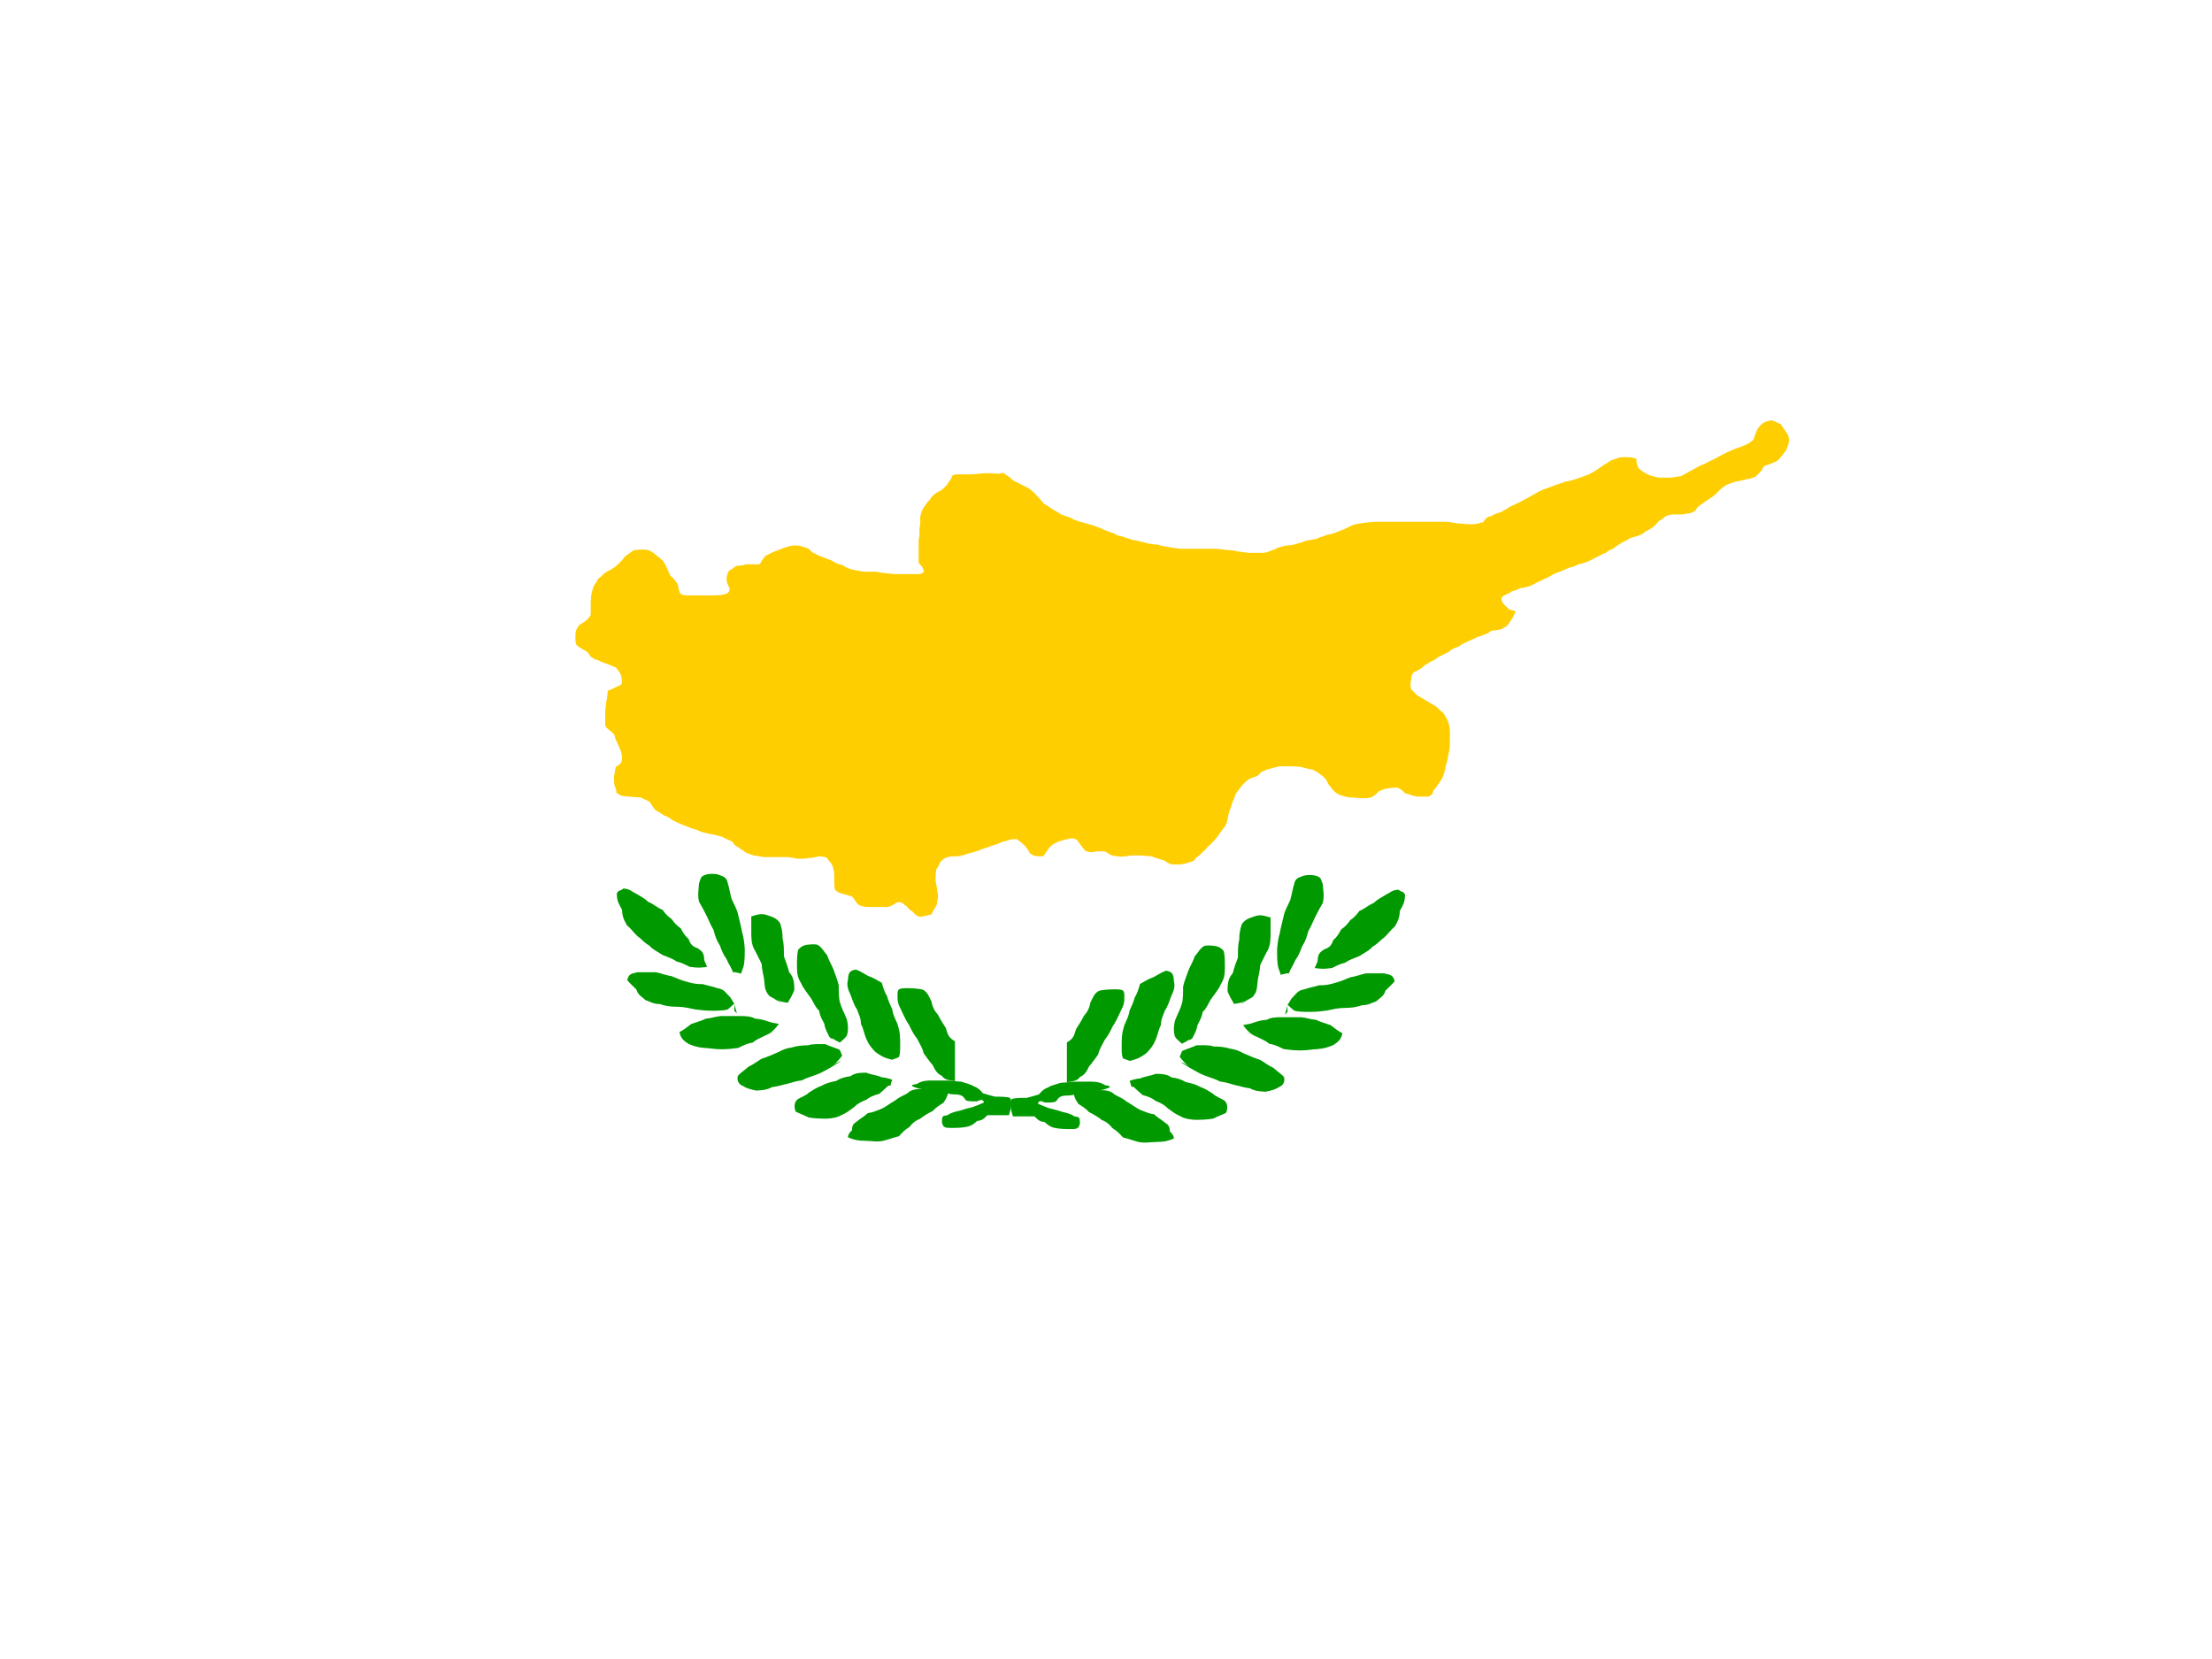 <?xml version="1.0" encoding="UTF-8" standalone="no"?>
<!DOCTYPE svg PUBLIC "-//W3C//DTD SVG 20010904//EN"
"http://www.w3.org/TR/2001/REC-SVG-20010904/DTD/svg10.dtd">
<!-- Created with Sodipodi ("http://www.sodipodi.com/") -->
<svg
   id="svg559"
   sodipodi:version="0.32"
   xmlns="http://www.w3.org/2000/svg"
   xmlns:sodipodi="http://sodipodi.sourceforge.net/DTD/sodipodi-0.dtd"
   xmlns:xlink="http://www.w3.org/1999/xlink"
   width="400mm"
   height="300mm"
   sodipodi:docbase="/home/sigge"
   sodipodi:docname="/home/sigge/cyprus.svg">
  <defs
     id="defs561" />
  <sodipodi:namedview
     id="base" />
  <polygon
     sodipodi:type="star"
     style="font-size:12;fill:#808080;fill-rule:evenodd;stroke-width:1pt;"
     id="polygon565"
     sodipodi:sides="5"
     sodipodi:cx="706.057739"
     sodipodi:cy="494.783722"
     sodipodi:r1="7.51806879"
     sodipodi:r2="3.75903440"
     sodipodi:arg1="2.67794514"
     sodipodi:arg2="3.30626369"
     points="699.333,498.146 702.35,494.168 700.782,489.427 705.498,491.067 709.522,488.111 709.42,493.103 713.474,496.016 708.695,497.462 707.177,502.218 704.326,498.12 699.333,498.146 " />
  <path
     style="fill:#ffce00;fill-rule:evenodd;stroke:none;stroke-opacity:1;stroke-width:1pt;stroke-linejoin:miter;stroke-linecap:butt;fill-opacity:1;"
     d="M 416.911 541.013 C 417.051 541.013 417.191 541.013 417.331 541.013 C 416.21 541.013 416.799 540.929 418.592 542.274 C 420.058 542.86 421.348 543.115 423.635 543.115 C 425.64 543.258 427.375 543.535 429.519 543.535 C 431.491 544.367 432.614 545.127 434.142 545.636 C 434.816 546.657 436.286 548.944 437.084 549.839 C 438.564 550.928 440.35 551.593 441.707 552.781 C 443.398 553.242 444.474 553.961 446.33 555.302 C 447.727 555.964 449.048 556.509 450.953 557.404 C 452.782 558.036 454.781 558.882 456.416 559.505 C 457.856 559.844 459.781 560.423 461.039 561.186 C 462.825 561.574 464.324 562.072 466.503 562.447 C 468.728 562.712 469.851 563.3 471.966 563.708 C 473.865 564.669 475.345 565.386 477.43 566.23 C 478.276 567.474 479.003 568.593 480.792 569.171 C 481.711 570.284 483.235 570.58 484.154 571.693 C 485.508 572.334 486.999 572.759 488.777 573.374 C 490.92 573.527 492.466 574.136 494.661 574.215 C 496.622 574.215 498.584 574.215 500.545 574.215 C 502.506 574.215 504.468 574.215 506.429 574.215 C 508.305 574.438 510.406 574.732 511.892 575.055 C 513.949 575.055 515.954 575.09 517.776 574.635 C 520.128 574.607 521.225 573.949 523.24 573.794 C 525.488 574.151 527.013 573.954 527.863 575.896 C 529.256 577.289 530.103 578.653 530.384 580.519 C 530.827 581.848 530.805 584.045 530.805 585.982 C 530.805 587.808 530.815 589.797 531.225 591.026 C 532.563 592.317 533.606 592.698 535.428 593.127 C 536.779 593.577 539.268 593.97 540.471 594.808 C 541.464 595.85 541.95 597.505 543.413 598.591 C 544.692 599.573 546.831 599.778 548.876 599.851 C 550.838 599.851 552.799 599.851 554.76 599.851 C 556.597 599.851 559.035 600.026 560.224 599.431 C 562.044 598.769 562.522 597.538 564.847 597.33 C 567.037 597.66 566.992 598.697 568.629 599.431 C 569.671 600.933 570.659 601.553 571.991 602.373 C 572.855 603.608 573.985 604.567 575.774 604.895 C 577.964 604.673 579.945 604.031 581.658 603.634 C 582.257 602.134 582.991 601.099 583.759 599.851 C 584.329 598.887 584.599 598.639 584.599 596.909 C 585.228 595.653 585.15 593.098 584.599 591.446 C 584.52 589.307 584.02 588.177 583.759 585.982 C 583.759 583.945 583.856 582.006 584.179 580.519 C 585.043 579.522 585.605 577.891 586.281 576.736 C 587.427 575.361 588.489 574.844 590.063 574.215 C 591.393 573.772 593.589 573.794 595.527 573.794 C 596.555 573.486 598.262 573.588 597.628 572.954 C 597.083 573.499 594.992 573.671 597.208 573.794 C 598.414 572.976 600.614 572.6 601.831 572.113 C 603.626 571.843 604.702 571.233 606.454 570.853 C 607.764 570.086 609.23 569.719 611.077 569.171 C 612.599 568.592 614.311 568.026 616.12 567.49 C 618.055 566.581 619.248 566.068 621.163 565.809 C 622.481 565.114 624.136 564.969 626.207 564.969 C 628.149 566.214 629.168 567.19 630.83 568.751 C 631.624 569.92 632.335 570.623 632.931 572.113 C 634.276 573.028 634.995 573.703 637.554 573.794 C 639.578 573.794 640.381 574.14 640.916 572.534 C 642.022 571.548 642.595 569.804 643.858 568.751 C 645.112 567.519 646.661 566.893 648.061 566.23 C 649.639 565.799 650.914 565.229 653.104 564.969 C 654.562 564.436 656.069 564.323 657.727 565.389 C 658.961 567.112 660.354 568.871 661.93 570.853 C 662.999 571.545 664.308 571.693 666.132 571.693 C 667.415 571.052 670.062 571.273 672.016 571.273 C 673.737 571.768 674.489 572.902 676.219 573.374 C 677.186 573.471 677.707 573.794 678.741 573.794 C 681.815 574.193 683.094 573.89 685.465 573.374 C 687.426 573.374 689.388 573.374 691.349 573.374 C 693.414 573.451 694.527 573.794 696.812 573.794 C 698.089 574.569 700.278 574.929 701.856 575.476 C 703.845 575.944 704.225 576.699 706.058 577.577 C 707.247 578.171 709.685 577.997 711.522 577.997 C 713.716 577.736 715.174 577.363 716.985 576.736 C 718.58 576.347 719.255 575.944 719.927 574.635 C 720.972 573.925 722.414 572.788 723.29 571.693 C 724.444 570.908 725.446 569.906 726.231 568.751 C 727.363 568.004 729.266 566.101 730.014 564.969 C 731.088 564.109 732.236 562.308 732.956 561.186 C 733.878 559.816 735.042 559.022 735.898 556.984 C 736.553 555.019 736.639 553.479 737.159 551.52 C 737.592 549.932 738.387 548.588 738.84 546.477 C 739.694 544.637 740.378 542.842 740.941 541.433 C 741.973 540.276 742.657 538.877 743.883 537.651 C 744.586 536.564 745.523 536.011 746.405 535.129 C 747.406 534.175 748.916 533.469 750.607 533.028 C 752.343 532.555 753.094 531.794 753.969 530.506 C 755.558 529.977 756.495 529.292 758.592 528.825 C 760.436 528.279 761.946 527.932 763.636 527.564 C 765.597 527.564 767.558 527.564 769.52 527.564 C 771.639 527.564 773.464 527.754 775.403 527.985 C 777.319 528.532 779.117 529.009 780.867 529.246 C 782.07 529.815 784.071 530.855 785.07 531.767 C 786.325 532.596 787.696 533.934 788.432 535.129 C 788.981 536.778 789.874 537.506 790.953 538.912 C 792.076 540.373 793.021 541.297 795.156 542.274 C 796.857 542.668 798.25 543.385 800.199 543.535 C 802.432 543.535 803.783 543.811 805.663 543.955 C 807.719 543.955 809.725 543.99 811.547 543.535 C 813.382 542.475 814.04 542.192 815.329 540.593 C 817.024 539.759 818.255 539.097 820.373 538.912 C 821.765 538.609 823.49 538.492 825.416 538.492 C 826.507 539.24 827.665 539.522 828.358 540.593 C 829.465 541.377 829.538 541.802 831.3 541.854 C 832.502 542.557 834.272 542.892 835.923 543.115 C 837.884 543.115 839.845 543.115 841.806 543.115 L 835.923 543.115 C 837.884 543.115 839.845 543.115 841.806 543.115 C 843.417 541.762 843.908 541.916 843.908 540.173 C 845.209 539.131 845.854 537.669 847.27 535.97 C 848.038 534.723 848.772 533.687 849.371 532.187 C 849.83 530.81 850.401 528.698 850.632 527.144 C 851.163 525.75 851.664 523.607 851.893 521.681 C 852.402 519.739 852.734 518.003 852.734 515.797 C 852.734 513.836 852.734 511.874 852.734 509.913 C 852.709 507.835 852.397 506.382 851.893 504.87 C 851.227 503.013 850.113 501.656 849.371 500.247 C 848.127 499.264 846.591 497.886 845.589 496.885 C 843.678 495.733 842.23 494.894 840.546 493.943 C 838.705 492.803 836.937 491.814 835.502 491.001 C 834.659 490.058 833.289 488.763 832.561 488.059 C 831.985 486.908 831.985 484.166 832.561 483.016 C 832.61 481.266 832.796 480.258 833.821 479.233 C 835.736 478.546 837.013 477.641 838.444 476.711 C 839.373 475.411 840.829 475.161 842.647 473.77 C 844.466 472.972 845.497 472.553 846.85 471.248 C 848.816 470.592 850.651 469.256 852.313 468.726 C 853.213 467.638 854.898 466.738 856.936 466.205 C 858.394 465.212 860.139 464.156 861.559 463.683 C 863.538 462.634 865.008 462.265 867.023 461.161 C 869.078 460.648 870.913 459.724 872.907 459.06 C 873.418 458.435 874.028 457.972 875.008 457.799 C 877.624 457.644 879.805 457.363 881.312 456.118 C 883.002 455.519 883.177 454.306 884.254 453.176 C 885.027 451.786 885.871 451.17 886.355 449.394 C 887.692 447.958 886.953 447.537 884.674 447.292 C 883.957 446.575 883.31 447.299 882.993 446.032 C 881.485 445.355 881.091 444.18 880.051 443.09 C 879.416 441.353 879.431 440.572 881.312 439.727 C 882.484 438.931 884.152 438.663 885.095 437.626 C 886.846 437.362 888.176 436.606 889.718 435.945 C 892.002 435.782 893.217 435.266 895.181 434.684 C 896.853 433.791 897.939 433.267 899.384 432.583 C 901.112 431.835 903.172 430.779 904.847 430.061 C 906.354 429.057 908.268 428.075 910.311 427.54 C 911.816 426.775 913.667 426.174 915.354 425.438 C 916.794 425.099 918.719 424.521 919.977 423.757 C 921.914 423.388 924.011 422.689 925.441 422.076 C 926.847 421.441 928.503 420.642 929.643 419.975 C 931.384 419.222 932.627 418.321 934.267 417.873 C 935.26 416.926 936.598 416.255 938.049 415.772 C 939.232 414.674 941.748 413.157 943.092 412.41 C 944.367 411.806 945.857 411.191 946.875 410.308 C 947.853 410.2 947.577 409.997 948.556 409.888 C 951.619 408.966 953.183 408.623 954.86 406.946 C 956.163 406.329 957.503 405.659 958.642 404.845 C 960.044 403.732 961.161 402.724 962.004 401.483 C 963.534 400.94 964.372 399.88 965.787 398.961 C 967.253 398.375 968.544 398.12 970.83 398.12 C 972.668 398.12 975.105 398.295 976.294 397.7 C 978.931 397.669 979.617 397.036 981.337 396.019 C 981.906 394.415 983.121 393.613 984.699 392.657 C 985.629 391.808 987.98 390.537 988.902 389.715 C 990.721 388.844 991.507 387.733 993.105 386.353 C 994.339 385.025 995.885 383.797 997.307 382.991 C 999.074 382.221 1000.34 381.875 1001.93 381.31 C 1003.92 380.955 1005.92 380.59 1007.81 380.049 C 1009.96 379.884 1010.72 379.255 1012.44 378.788 C 1013.63 377.653 1014.35 377.081 1015.8 375.426 C 1016.51 373.495 1017.56 372.788 1019.58 372.484 C 1021.61 371.423 1023.24 371.297 1024.63 369.962 C 1026.05 368.539 1027.03 366.938 1028.41 365.339 C 1029.19 363.528 1029.92 362.439 1030.09 360.296 C 1030.06 357.717 1029.5 357.346 1028.41 355.673 C 1027.36 354.167 1026.7 353.209 1025.89 351.89 C 1024.58 351.15 1022.72 350.415 1021.26 349.789 C 1019.26 349.943 1018.03 350.392 1016.64 351.05 C 1015.21 352.206 1014.22 353.156 1013.28 354.832 C 1012.64 356.186 1012.21 357.677 1011.6 359.455 C 1010.8 360.598 1008.89 361.683 1007.39 362.397 C 1005.63 363.167 1004.37 363.513 1002.77 364.078 C 1000.78 364.766 999.852 365.361 997.728 366.18 C 996.485 366.768 994.765 367.672 993.525 368.281 C 991.697 369.369 989.946 370.217 988.482 370.803 C 986.618 371.861 985.553 372.442 983.859 372.904 C 981.948 374.041 980.098 374.903 978.395 375.846 C 976.982 376.54 975.603 377.441 973.772 378.368 C 972.286 378.691 970.184 378.985 968.309 379.208 C 966.207 379.208 964.106 379.208 962.004 379.208 C 960.208 378.794 958.071 378.433 956.121 377.527 C 954.028 376.443 953.004 375.757 951.498 374.585 C 950.577 372.792 950.266 371.935 950.237 369.542 C 948.931 368.889 947.124 368.725 945.194 368.701 C 943.062 368.701 941.085 368.622 939.73 369.542 C 937.9 369.814 936.362 370.554 935.107 371.643 C 933.172 372.563 931.908 373.672 930.484 374.585 C 929.003 375.478 927.087 376.815 925.441 377.527 C 923.894 378.19 921.475 378.916 919.557 379.628 C 917.089 380.337 915.304 381.119 912.833 381.31 C 910.723 382.264 909.069 382.548 906.949 383.411 C 904.797 384.211 903.277 384.801 901.065 385.512 C 899.606 386.254 896.971 387.494 895.601 388.454 C 893.091 389.709 891.254 390.775 889.297 391.816 C 887.33 392.642 885.905 393.426 883.834 394.338 C 882.816 395.245 880.799 395.956 879.631 396.86 C 877.756 397.329 875.602 398.102 874.588 398.961 C 872.93 399.16 872.009 399.597 871.226 400.642 C 869.728 402.439 870.383 402.323 868.704 402.323 C 867.268 403.195 865.035 403.164 862.82 403.164 C 860.578 403.104 858.813 402.743 856.516 402.743 C 854.544 402.391 852.742 401.978 850.632 401.903 C 848.671 401.903 846.71 401.903 844.748 401.903 C 842.787 401.903 840.826 401.903 838.865 401.903 C 836.903 401.903 834.942 401.903 832.981 401.903 C 830.739 401.903 828.498 401.903 826.256 401.903 C 824.295 401.903 822.334 401.903 820.373 401.903 C 818.411 401.903 816.45 401.903 814.489 401.903 C 812.256 401.903 810.905 402.179 809.025 402.323 C 806.934 402.473 805.304 402.928 803.562 403.164 C 801.668 403.449 800.802 404.161 799.359 404.845 C 798.032 405.474 796.694 406.107 795.156 406.526 C 793.093 407.617 790.719 408.189 788.432 408.627 C 786.706 409.428 784.255 409.856 782.968 410.729 C 780.998 410.88 779.709 411.412 777.505 411.569 C 775.633 412.416 774.091 412.867 772.461 413.25 C 770.95 413.754 769.496 414.066 767.418 414.091 C 765.474 414.354 764.402 414.901 762.375 415.352 C 761.654 415.959 760.503 416.391 759.433 416.612 C 756.964 417.782 756.155 417.873 753.549 417.873 C 751.588 417.873 749.627 417.873 747.665 417.873 C 744.862 417.601 742.08 417.251 739.26 416.612 C 736.383 416.474 733.639 416.111 730.854 415.772 C 728.753 415.772 726.652 415.772 724.55 415.772 C 722.449 415.772 720.348 415.772 718.246 415.772 C 716.285 415.772 714.324 415.772 712.362 415.772 C 710.141 415.693 708.169 415.268 706.058 414.931 C 704.082 414.578 701.994 414.407 700.175 413.671 C 697.561 413.533 694.917 413.179 692.61 412.41 C 690.508 412.035 688.493 411.329 686.306 411.149 C 685.092 410.412 682.711 410.167 681.683 409.468 C 679.761 409.32 678.164 408.723 677.06 407.787 C 675.094 407.495 673.955 406.628 672.016 406.106 C 670.27 405.049 668.162 404.695 665.712 403.584 C 663.625 403.137 661.536 402.399 659.408 401.903 C 657.732 401.323 655.689 400.771 654.365 399.802 C 652.507 399.295 651.441 398.748 649.322 398.12 C 648.332 397.239 646.384 396.316 645.119 395.599 C 644.2 394.78 641.785 393.373 640.496 392.657 C 639.127 391.072 637.746 389.509 635.873 387.614 C 634.573 386.196 633.089 385.056 631.67 384.251 C 629.848 383.492 627.784 382.407 626.627 381.73 C 625.035 381.296 623.75 380.328 622.844 379.208 C 621.411 378.396 620.476 377.672 619.062 376.687 C 616.866 377.519 616.635 377.107 614.439 377.107 C 611.934 376.901 610.091 376.824 607.715 377.107 C 605.66 377.349 603.65 377.527 601.41 377.527 C 599.449 377.527 597.488 377.527 595.527 377.527 C 592.868 377.559 592.438 377.903 591.744 380.049 C 590.521 381.394 590.01 382.969 588.802 383.831 C 587.765 385.146 586.269 386.041 584.599 386.773 C 582.524 388.208 581.898 388.727 580.817 390.556 C 579.441 391.762 578.294 393.487 577.455 394.758 C 576.692 396.063 576.18 397.272 575.774 399.381 C 575.774 401.392 575.939 403.508 575.354 405.265 C 575.354 407.276 575.519 409.392 574.933 411.149 C 574.933 413.11 574.933 415.071 574.933 417.033 C 574.933 418.994 574.933 420.955 574.933 422.917 C 575.809 424.205 576.989 424.699 577.455 426.699 C 578.078 428.36 576.924 427.765 575.774 428.8 C 573.813 428.8 571.851 428.8 569.89 428.8 C 567.929 428.8 565.967 428.8 564.006 428.8 C 561.863 428.8 560.128 428.523 558.122 428.38 C 556.424 428.077 553.938 427.966 552.659 427.54 C 550.697 427.54 548.736 427.54 546.775 427.54 C 544.684 427.39 543.054 426.935 541.311 426.699 C 538.877 426.235 537.193 425.531 535.007 424.177 C 532.769 423.698 531.06 422.855 529.123 421.656 C 527.036 421.109 525.382 420.013 523.24 419.554 C 521.798 418.872 520.767 418.211 519.037 417.453 C 518.02 416.061 517.039 415.285 514.834 414.931 C 513.143 414.063 511.71 414.091 509.371 414.091 C 507.181 414.351 505.906 414.921 504.327 415.352 C 502.576 416.144 500.293 416.818 498.864 417.453 C 497.435 418.025 496.137 418.793 494.661 419.554 C 493.531 421.008 492.87 421.877 492.139 423.337 C 491.579 423.337 491.719 423.197 491.719 423.757 C 489.455 423.838 487.074 423.757 484.575 423.757 C 483.389 424.35 481.082 424.478 479.531 424.598 C 478.3 425.55 476.844 426.375 475.749 427.119 C 475.024 428.569 474.517 428.955 474.488 431.322 C 474.578 433.833 475.48 434.563 476.169 436.365 C 475.663 438.657 474.764 438.847 472.807 439.307 C 471.32 439.63 469.381 439.727 467.343 439.727 C 465.242 439.727 463.141 439.727 461.039 439.727 C 458.938 439.727 456.837 439.727 454.735 439.727 C 452.314 439.727 451.176 439.754 450.112 438.467 C 449.381 437.042 449.312 435.226 448.851 433.844 C 447.599 432.141 447.04 430.998 445.069 429.641 C 444.635 428.339 443.594 426.428 442.968 425.018 C 442.294 423.597 441.774 422.342 440.446 421.235 C 439.049 419.938 437.466 419.096 436.243 417.873 C 434.837 416.971 433.708 416.222 431.2 416.192 C 429.163 416.192 427.223 416.289 425.736 416.612 C 424.712 417.501 422.999 418.45 421.534 419.554 C 420.372 421.103 419.342 422.233 417.751 423.757 C 415.958 425.401 414.174 426.399 412.708 427.119 C 411.365 427.791 409.995 428.62 408.925 430.061 C 407.677 430.605 407.071 431.518 406.404 433.003 C 405.307 433.981 404.678 435.61 404.302 437.206 C 403.617 439.263 403.523 441.626 403.462 443.93 C 403.462 445.891 403.462 447.853 403.462 449.814 C 402.797 450.604 402.438 451.444 401.361 452.336 C 400.332 453.252 398.785 454.254 397.578 454.857 C 396.407 456.363 395.677 457.247 395.477 459.48 C 395.477 461.317 395.303 463.755 395.897 464.944 C 396.747 466.134 398.462 466.956 400.1 467.886 C 401.674 468.444 402.491 469.664 403.462 471.248 C 405.262 472.056 405.04 472.804 407.244 472.929 C 408.579 473.978 410.627 474.307 412.288 475.03 C 413.97 475.489 414.808 476.253 416.49 476.711 C 417.579 478.129 418.779 479.049 419.432 481.334 C 419.609 482.803 420.19 484.275 419.432 485.537 C 417.72 486.556 415.423 487.205 414.389 488.059 C 413.029 488.13 413.13 488.446 412.288 488.899 C 412.271 491.708 411.896 493.14 411.447 495.203 C 411.303 497.083 411.027 498.434 411.027 500.667 C 411.027 502.628 411.027 504.59 411.027 506.551 C 411.921 508.418 413.102 508.766 414.389 509.913 C 415.67 510.828 416.069 511.906 416.49 513.695 C 417.211 515.339 417.979 516.71 418.592 518.318 C 419.358 519.928 419.853 521.389 419.853 523.782 C 419.643 526.083 418.681 526.479 416.911 527.564 C 415.971 528.702 416.28 530.716 415.65 532.608 C 415.65 534.545 415.627 536.742 416.07 538.071 C 416.79 539.031 416.615 539.433 416.911 541.013 z "
     id="path568"
     transform="matrix(1.307,0,0,1.33,-123.582,-177.913)" />
  <g
     id="g588"
     transform="matrix(1.307,0,0,1.33,-118.306,-183.61)"
     style="fill:#009a00;fill-opacity:1;stroke:none;stroke-opacity:1;">
    <path
       style="fill:#009a00;fill-rule:evenodd;stroke:none;stroke-opacity:1;stroke-width:1pt;stroke-linejoin:miter;stroke-linecap:butt;fill-opacity:1;"
       d="M 460.164 634.917 C 459.936 634.689 459.709 634.462 459.481 634.234 C 461.031 635.783 460.283 635.215 458.798 631.503 C 458.653 627.567 457.7 626.933 455.385 625.358 C 452.67 624.454 451.51 623.294 450.606 620.579 C 448.87 619.146 447.564 617.228 446.509 615.117 C 444.633 613.842 443.006 612.214 441.73 610.338 C 439.854 609.062 438.227 607.435 436.951 605.559 C 434.357 604.653 432.645 602.808 429.441 601.463 C 427.638 599.744 425.944 598.896 423.296 597.366 C 420.333 595.947 420.164 594.92 416.469 594.635 C 415.339 595.879 413.549 595.39 413.055 597.366 C 413.205 601.412 414.01 602.26 415.786 605.559 C 415.924 609.288 416.926 611.043 418.517 613.752 C 420.456 615.109 421.948 617.521 423.979 619.214 C 426.147 620.688 427.009 622.254 430.124 623.993 C 431.751 626.028 434.471 627.119 436.951 628.772 C 440.005 629.95 442.51 630.859 444.461 632.186 C 447.201 632.83 449.072 633.867 451.288 634.917 C 454.565 635.224 455.899 635.59 460.164 634.917 z "
       id="path569" />
    <path
       style="fill:#009a00;fill-rule:evenodd;stroke:none;stroke-opacity:1;stroke-width:1pt;stroke-linejoin:miter;stroke-linecap:butt;fill-opacity:1;"
       d="M 474.501 654.033 C 474.274 653.806 474.046 653.578 473.819 653.351 C 475.44 654.972 474.667 654.309 472.453 650.62 C 469.929 648.23 469.383 646.399 465.626 645.84 C 463.62 645.038 460.364 644.542 458.116 643.792 C 454.229 643.792 452.448 643.377 449.24 642.427 C 446.947 641.801 444.046 640.689 441.73 639.696 C 438.984 639.288 436.141 638.214 433.537 637.648 C 430.351 637.648 427.165 637.648 423.979 637.648 C 420.912 638.369 419.186 638.401 418.517 641.744 C 419.917 643.439 421.765 644.917 423.296 646.523 C 424.159 649.522 426.242 650.237 428.075 651.985 C 431.236 653.079 431.878 653.896 435.585 654.033 C 438.728 655.081 441.013 655.357 444.461 655.399 C 448.118 655.399 450.748 656.141 454.019 656.764 C 456.743 657.132 459.415 657.447 462.895 657.447 C 465.861 657.447 469.092 657.43 471.088 656.764 C 475.39 653.323 474.501 652.576 474.501 657.447 C 474.957 657.902 475.412 658.357 475.867 658.812 "
       id="path570" />
    <path
       style="fill:#009a00;fill-rule:evenodd;stroke:none;stroke-opacity:1;stroke-width:1pt;stroke-linejoin:miter;stroke-linecap:butt;fill-opacity:1;"
       d="M 497.714 664.274 C 497.487 664.274 497.259 664.274 497.032 664.274 C 498.875 664.274 497.939 664.319 494.301 663.592 C 490.896 662.619 488.962 661.674 485.425 661.543 C 483.324 660.315 480.745 660.178 477.232 660.178 C 474.046 660.178 470.86 660.178 467.674 660.178 C 464.294 660.438 462.861 661.283 459.481 661.543 C 457.687 662.593 454.123 663.455 451.971 664.274 C 450.051 665.58 448.412 667.203 445.826 668.371 C 446.422 671.762 448.305 673.039 450.606 674.515 C 452.916 675.44 455.291 676.313 458.798 676.564 C 462.153 676.688 463.961 677.246 467.674 677.246 C 471.153 677.246 473.826 676.932 476.55 676.564 C 478.816 675.49 480.744 674.365 484.06 673.833 C 485.713 672.4 488.133 671.4 490.204 670.419 C 492.038 669.551 494.533 668.75 496.349 667.688 L 490.204 670.419 C 492.038 669.551 494.533 668.75 497.714 664.274 z "
       id="path571" />
    <path
       style="fill:#009a00;fill-rule:evenodd;stroke:none;stroke-opacity:1;stroke-width:1pt;stroke-linejoin:miter;stroke-linecap:butt;fill-opacity:1;"
       d="M 529.803 679.977 C 529.803 679.75 529.803 679.522 529.803 679.295 C 529.803 681.203 529.888 680.189 528.438 676.564 C 525.911 675.232 522.879 674.291 520.927 673.15 C 517.943 673.15 513.983 672.867 512.052 673.833 C 508.604 673.874 506.319 674.151 503.176 675.198 C 500.18 675.65 498.453 676.698 496.349 677.929 C 493.971 679.212 490.525 680.863 487.473 682.025 C 484.775 683.906 483.861 685.009 480.646 686.805 C 478.621 689.024 476.548 690.357 475.184 692.267 C 474.578 694.571 475.223 697.289 477.915 698.411 C 479.617 699.817 482.231 700.551 484.742 701.142 C 487.929 701.024 490.743 700.582 492.935 699.094 C 496.318 698.646 498.328 697.654 501.128 697.046 C 503.524 696.195 505.818 695.379 508.638 694.997 C 510.591 693.673 514.054 692.53 516.148 691.584 C 519.578 690.195 521.769 688.363 524.341 686.805 C 525.567 685.386 527.203 683.854 529.12 683.391 L 524.341 686.805 C 525.567 685.386 527.203 683.854 529.803 679.977 z "
       id="path573"
       transform="matrix(1,0,0,0.852,1.189,101.097)" />
    <path
       style="fill:#009a00;fill-rule:evenodd;stroke:none;stroke-opacity:1;stroke-width:1pt;stroke-linejoin:miter;stroke-linecap:butt;fill-opacity:1;"
       d="M 557.112 693.632 C 556.985 693.6 553.936 692.267 551.651 692.267 C 549.627 691.083 546.352 690.845 543.458 689.536 C 539.727 689.536 537.187 689.954 535.265 691.584 C 532.427 691.967 529.89 692.801 527.755 694.315 C 525.097 694.94 522.685 695.525 520.245 697.046 C 516.951 698.428 515.501 699.725 513.417 701.142 C 512.012 702.843 508.976 703.794 507.273 705.239 C 505.744 707.09 505.747 709.538 506.59 712.066 C 508.338 713.142 511.326 714.21 513.417 715.48 C 516.469 716.025 519.579 716.162 522.976 716.162 C 526.007 715.929 528.564 715.421 530.486 714.114 C 533.92 712.46 534.834 711.238 537.313 709.335 C 538.747 707.599 541.146 706.202 543.458 705.239 C 545.2 703.729 547.314 702.625 550.285 701.825 C 551.948 700.24 553.479 698.708 555.064 697.046 C 556.973 697.046 555.662 697.257 557.112 693.632 z "
       id="path574"
       transform="matrix(1,0,0,0.888,0,76.96)" />
    <path
       style="fill:#009a00;fill-rule:evenodd;stroke:none;stroke-opacity:1;stroke-width:1pt;stroke-linejoin:miter;stroke-linecap:butt;fill-opacity:1;"
       d="M 587.153 696.363 C 586.989 696.338 583.298 695.68 581.008 695.68 C 579.077 694.715 575.117 694.997 572.133 694.997 C 568.371 695.137 567.208 695.914 565.305 697.728 C 563.37 698.919 561.034 699.989 559.161 701.825 C 556.767 703.292 554.61 705.314 552.333 706.604 C 549.828 707.677 547.669 708.906 544.823 709.335 C 543.451 710.996 541.045 712.431 539.361 714.114 C 537.487 715.52 536.692 716.196 536.63 719.576 C 535.24 720.697 534.301 722.898 534.582 723.672 C 537.345 725.091 539.629 725.675 543.458 725.721 C 547.105 725.764 549.666 726.558 553.016 725.721 C 556.43 724.709 557.794 724.001 561.209 722.99 C 562.952 720.719 564.261 719.199 566.671 717.528 C 567.973 715.613 569.533 713.851 572.133 712.749 C 574.081 710.977 576.963 709.02 578.96 707.969 C 580.181 706.26 582.562 704.442 584.422 703.19 C 585.79 700.875 586.179 700.49 587.153 696.363 z "
       id="path575"
       transform="matrix(1,0,0,0.866,-0.594,95.81)" />
    <path
       style="fill:#009a00;fill-rule:evenodd;stroke:none;stroke-opacity:1;stroke-width:1pt;stroke-linejoin:miter;stroke-linecap:butt;fill-opacity:1;"
       d="M 589.884 693.632 C 589.884 692.1 589.884 686.313 589.884 682.708 C 589.884 679.522 589.884 676.336 589.884 673.15 C 586.714 671.275 586.239 670.153 585.105 666.323 C 583.422 663.593 582.136 661.876 581.008 659.495 C 579.427 657.836 578.124 655.683 577.594 652.668 C 576.29 650.14 575.481 647.598 572.815 646.523 C 570.4 645.998 567.25 645.84 563.94 645.84 C 559.418 646.008 559.843 646.805 559.843 651.302 C 560.161 654.799 561.276 655.714 562.574 658.812 C 563.577 660.93 564.666 663.106 565.988 664.957 C 567.009 667.219 568.611 670.131 570.084 671.784 C 571.28 674.295 572.999 676.57 573.498 679.295 C 575.369 681.669 576.662 683.746 578.277 685.439 C 579.614 688.23 580.62 689.809 583.056 690.901 C 584.449 692.989 586.804 693.161 589.884 693.632 z "
       id="path577" />
    <path
       style="fill:#009a00;fill-rule:evenodd;stroke:none;stroke-opacity:1;stroke-width:1pt;stroke-linejoin:miter;stroke-linecap:butt;fill-opacity:1;"
       d="M 557.112 682.708 C 557.34 682.708 557.568 682.708 557.795 682.708 C 555.887 682.708 556.901 682.793 560.526 681.343 C 561.492 679.411 561.209 675.452 561.209 672.467 C 561.209 668.58 560.566 666.925 559.843 664.274 C 558.601 661.309 557.588 659.919 557.112 656.764 C 556.091 654.608 555.063 652.435 554.381 649.937 C 553.154 648.131 552.277 645.408 551.651 643.11 C 549.346 641.804 547.218 640.494 544.823 639.696 C 542.652 638.668 540.63 637.135 537.996 636.282 C 534.571 636.909 534.184 638.038 533.899 641.744 C 533.112 644.498 534.192 646.988 535.265 649.254 C 536.393 651.948 537.066 654.68 538.679 656.764 C 539.663 659.827 540.665 660.895 540.727 664.274 C 541.902 666.284 542.393 669.243 543.458 671.784 C 544.829 674.955 546.105 676.322 548.237 678.612 C 551.152 680.594 552.153 681.426 557.112 682.708 z "
       id="path578" />
    <path
       style="fill:#009a00;fill-rule:evenodd;stroke:none;stroke-opacity:1;stroke-width:1pt;stroke-linejoin:miter;stroke-linecap:butt;fill-opacity:1;"
       d="M 529.803 673.833 C 529.803 673.506 531.971 672.163 533.217 670.419 C 534.237 668.378 534.111 664.228 533.217 661.543 C 531.922 658.344 530.511 655.946 529.803 653.351 C 529.083 651.191 529.12 647.623 529.12 644.475 C 528.497 641.607 527.471 639.487 526.389 636.282 C 525.507 634.076 523.787 631.316 522.976 628.772 C 521.911 627.766 520.707 625.701 519.562 624.676 C 518.227 623.584 518.18 623.31 515.466 623.31 C 511.837 623.445 510.011 623.78 507.955 626.041 C 507.236 628.201 507.273 631.769 507.273 634.917 C 507.318 638.679 507.668 640.458 509.321 643.11 C 510.527 645.979 513.057 648.773 514.783 651.302 C 516.198 653.698 517.099 655.977 518.879 657.447 C 519.343 660.523 520.5 661.931 521.61 664.274 C 522.074 667.35 523.231 668.758 524.341 671.102 C 526.127 671.3 525.293 671.736 526.389 672.467 L 524.341 671.102 C 526.127 671.3 525.293 671.736 529.803 673.833 z "
       id="path579" />
    <path
       style="fill:#009a00;fill-rule:evenodd;stroke:none;stroke-opacity:1;stroke-width:1pt;stroke-linejoin:miter;stroke-linecap:butt;fill-opacity:1;"
       d="M 502.494 653.351 C 502.911 652.412 505.445 648.758 505.907 646.523 C 505.861 642.651 505.41 640.008 503.176 637.648 C 502.622 635.259 501.282 631.65 500.445 629.455 C 500.445 626.307 500.483 622.739 499.763 620.579 C 499.763 616.992 499.267 614.837 498.397 612.386 C 496.855 610.119 495.194 609.455 491.57 608.29 C 488.633 607.311 486.603 608.017 483.377 608.973 C 483.377 612.159 483.377 615.345 483.377 618.531 C 483.42 622.144 484.065 624.724 485.425 626.724 C 486.535 629.066 487.607 630.74 488.839 633.551 C 488.971 637.262 489.955 639.18 490.204 642.427 C 490.473 645.918 490.801 647.725 492.935 649.937 C 495.842 651.311 496.729 652.64 499.08 653.351 L 492.935 649.937 C 495.842 651.311 496.729 652.64 502.494 653.351 z "
       id="path581" />
    <path
       style="fill:#009a00;fill-rule:evenodd;stroke:none;stroke-opacity:1;stroke-width:1pt;stroke-linejoin:miter;stroke-linecap:butt;fill-opacity:1;"
       d="M 477.915 638.33 C 477.915 638.103 477.915 637.875 477.915 637.648 C 477.915 639.556 477.831 638.542 479.281 634.917 C 480.02 631.957 479.963 628.699 479.963 625.358 C 479.752 622.607 479.353 619.43 478.598 617.166 C 477.974 613.671 477.259 611.484 476.55 608.29 C 476.062 605.517 474.184 602.456 473.136 600.097 C 472.466 598.087 471.783 593.897 471.088 591.904 C 470.599 589.352 469.373 588.549 466.991 587.808 C 465.122 586.873 460.668 586.873 458.798 587.808 C 456.789 588.504 456.792 590.092 456.068 591.904 C 455.815 595.437 455.214 598.047 456.068 601.463 C 457.223 603.438 458.445 605.534 459.481 607.607 C 460.823 610.03 462.168 613.666 463.578 615.8 C 464.605 619.267 464.985 620.868 466.991 623.993 C 467.729 626.206 468.893 628.866 470.405 630.82 C 471.377 633.25 472.795 634.972 473.819 637.648 C 475.661 637.648 474.28 637.603 477.915 638.33 z "
       id="path582" />
    <path
       style="fill:#009a00;fill-rule:evenodd;stroke:none;stroke-opacity:1;stroke-width:1pt;stroke-linejoin:miter;stroke-linecap:butt;fill-opacity:1;"
       d="M 618.131 711.133 C 617.933 711.133 617.735 711.133 617.537 711.133 C 618.329 711.133 615.952 711.133 615.159 711.133 C 612.385 711.133 609.612 711.133 606.838 711.133 C 605.103 712.781 604.499 713.728 601.489 714.105 C 599.969 715.422 598.529 716.639 596.14 717.076 C 594.037 717.534 591.295 717.671 588.413 717.671 C 584.89 717.628 583.68 717.78 583.064 714.699 C 583.12 711.636 583.264 711.465 586.036 711.133 C 587.52 709.907 590.007 709.326 592.574 708.756 C 594.536 708.059 596.939 707.445 599.112 706.972 C 601.219 706.224 603.23 705.46 605.055 704.595 C 604.601 702.78 603.134 703.178 601.489 704.001 C 599.354 704.001 596.807 704.163 595.545 703.406 C 594.062 701.202 593.259 700.479 589.602 700.435 C 586.132 700.393 585.54 699.482 582.47 699.246 C 579.53 699.21 577.475 698.77 575.337 698.057 C 572.199 697.833 570.091 697.355 567.611 696.274 C 566.814 695.477 568.705 695.312 569.988 695.085 C 571.746 693.89 573.605 693.41 576.526 693.302 C 579.3 693.302 582.073 693.302 584.847 693.302 C 587.896 693.302 590.242 693.792 593.168 693.897 C 595.553 694.722 598.059 695.154 599.706 696.274 C 601.857 696.991 603.211 698.252 604.461 699.84 C 606.552 700.411 608.656 701.114 610.999 701.623 C 613.739 701.623 616.845 701.591 618.725 702.218 C 620.086 704.486 619.01 708.204 618.131 711.133 z "
       id="path583" />
  </g>
  <g
     id="g601"
     transform="matrix(-1.307,0,0,1.33,1500.156,-182.82)"
     style="fill:#009a00;fill-opacity:1;stroke:none;stroke-opacity:1;">
    <path
       style="fill:#009a00;fill-rule:evenodd;stroke:none;stroke-opacity:1;stroke-width:1pt;stroke-linejoin:miter;stroke-linecap:butt;fill-opacity:1;"
       d="M 460.164 634.917 C 459.936 634.689 459.709 634.462 459.481 634.234 C 461.031 635.783 460.283 635.215 458.798 631.503 C 458.653 627.567 457.7 626.933 455.385 625.358 C 452.67 624.454 451.51 623.294 450.606 620.579 C 448.87 619.146 447.564 617.228 446.509 615.117 C 444.633 613.842 443.006 612.214 441.73 610.338 C 439.854 609.062 438.227 607.435 436.951 605.559 C 434.357 604.653 432.645 602.808 429.441 601.463 C 427.638 599.744 425.944 598.896 423.296 597.366 C 420.333 595.947 420.164 594.92 416.469 594.635 C 415.339 595.879 413.549 595.39 413.055 597.366 C 413.205 601.412 414.01 602.26 415.786 605.559 C 415.924 609.288 416.926 611.043 418.517 613.752 C 420.456 615.109 421.948 617.521 423.979 619.214 C 426.147 620.688 427.009 622.254 430.124 623.993 C 431.751 626.028 434.471 627.119 436.951 628.772 C 440.005 629.95 442.51 630.859 444.461 632.186 C 447.201 632.83 449.072 633.867 451.288 634.917 C 454.565 635.224 455.899 635.59 460.164 634.917 z "
       id="path602" />
    <path
       style="fill:#009a00;fill-rule:evenodd;stroke:none;stroke-opacity:1;stroke-width:1pt;stroke-linejoin:miter;stroke-linecap:butt;fill-opacity:1;"
       d="M 474.501 654.033 C 474.274 653.806 474.046 653.578 473.819 653.351 C 475.44 654.972 474.667 654.309 472.453 650.62 C 469.929 648.23 469.383 646.399 465.626 645.84 C 463.62 645.038 460.364 644.542 458.116 643.792 C 454.229 643.792 452.448 643.377 449.24 642.427 C 446.947 641.801 444.046 640.689 441.73 639.696 C 438.984 639.288 436.141 638.214 433.537 637.648 C 430.351 637.648 427.165 637.648 423.979 637.648 C 420.912 638.369 419.186 638.401 418.517 641.744 C 419.917 643.439 421.765 644.917 423.296 646.523 C 424.159 649.522 426.242 650.237 428.075 651.985 C 431.236 653.079 431.878 653.896 435.585 654.033 C 438.728 655.081 441.013 655.357 444.461 655.399 C 448.118 655.399 450.748 656.141 454.019 656.764 C 456.743 657.132 459.415 657.447 462.895 657.447 C 465.861 657.447 469.092 657.43 471.088 656.764 C 475.39 653.323 474.501 652.576 474.501 657.447 C 474.957 657.902 475.412 658.357 475.867 658.812 "
       id="path603" />
    <path
       style="fill:#009a00;fill-rule:evenodd;stroke:none;stroke-opacity:1;stroke-width:1pt;stroke-linejoin:miter;stroke-linecap:butt;fill-opacity:1;"
       d="M 497.714 664.274 C 497.487 664.274 497.259 664.274 497.032 664.274 C 498.875 664.274 497.939 664.319 494.301 663.592 C 490.896 662.619 488.962 661.674 485.425 661.543 C 483.324 660.315 480.745 660.178 477.232 660.178 C 474.046 660.178 470.86 660.178 467.674 660.178 C 464.294 660.438 462.861 661.283 459.481 661.543 C 457.687 662.593 454.123 663.455 451.971 664.274 C 450.051 665.58 448.412 667.203 445.826 668.371 C 446.422 671.762 448.305 673.039 450.606 674.515 C 452.916 675.44 455.291 676.313 458.798 676.564 C 462.153 676.688 463.961 677.246 467.674 677.246 C 471.153 677.246 473.826 676.932 476.55 676.564 C 478.816 675.49 480.744 674.365 484.06 673.833 C 485.713 672.4 488.133 671.4 490.204 670.419 C 492.038 669.551 494.533 668.75 496.349 667.688 L 490.204 670.419 C 492.038 669.551 494.533 668.75 497.714 664.274 z "
       id="path604" />
    <path
       style="fill:#009a00;fill-rule:evenodd;stroke:none;stroke-opacity:1;stroke-width:1pt;stroke-linejoin:miter;stroke-linecap:butt;fill-opacity:1;"
       d="M 529.803 679.977 C 529.803 679.75 529.803 679.522 529.803 679.295 C 529.803 681.203 529.888 680.189 528.438 676.564 C 525.911 675.232 522.879 674.291 520.927 673.15 C 517.943 673.15 513.983 672.867 512.052 673.833 C 508.604 673.874 506.319 674.151 503.176 675.198 C 500.18 675.65 498.453 676.698 496.349 677.929 C 493.971 679.212 490.525 680.863 487.473 682.025 C 484.775 683.906 483.861 685.009 480.646 686.805 C 478.621 689.024 476.548 690.357 475.184 692.267 C 474.578 694.571 475.223 697.289 477.915 698.411 C 479.617 699.817 482.231 700.551 484.742 701.142 C 487.929 701.024 490.743 700.582 492.935 699.094 C 496.318 698.646 498.328 697.654 501.128 697.046 C 503.524 696.195 505.818 695.379 508.638 694.997 C 510.591 693.673 514.054 692.53 516.148 691.584 C 519.578 690.195 521.769 688.363 524.341 686.805 C 525.567 685.386 527.203 683.854 529.12 683.391 L 524.341 686.805 C 525.567 685.386 527.203 683.854 529.803 679.977 z "
       id="path605"
       transform="matrix(1,0,0,0.852,1.189,101.097)" />
    <path
       style="fill:#009a00;fill-rule:evenodd;stroke:none;stroke-opacity:1;stroke-width:1pt;stroke-linejoin:miter;stroke-linecap:butt;fill-opacity:1;"
       d="M 557.112 693.632 C 556.985 693.6 553.936 692.267 551.651 692.267 C 549.627 691.083 546.352 690.845 543.458 689.536 C 539.727 689.536 537.187 689.954 535.265 691.584 C 532.427 691.967 529.89 692.801 527.755 694.315 C 525.097 694.94 522.685 695.525 520.245 697.046 C 516.951 698.428 515.501 699.725 513.417 701.142 C 512.012 702.843 508.976 703.794 507.273 705.239 C 505.744 707.09 505.747 709.538 506.59 712.066 C 508.338 713.142 511.326 714.21 513.417 715.48 C 516.469 716.025 519.579 716.162 522.976 716.162 C 526.007 715.929 528.564 715.421 530.486 714.114 C 533.92 712.46 534.834 711.238 537.313 709.335 C 538.747 707.599 541.146 706.202 543.458 705.239 C 545.2 703.729 547.314 702.625 550.285 701.825 C 551.948 700.24 553.479 698.708 555.064 697.046 C 556.973 697.046 555.662 697.257 557.112 693.632 z "
       id="path606"
       transform="matrix(1,0,0,0.888,0,76.96)" />
    <path
       style="fill:#009a00;fill-rule:evenodd;stroke:none;stroke-opacity:1;stroke-width:1pt;stroke-linejoin:miter;stroke-linecap:butt;fill-opacity:1;"
       d="M 587.153 696.363 C 586.989 696.338 583.298 695.68 581.008 695.68 C 579.077 694.715 575.117 694.997 572.133 694.997 C 568.371 695.137 567.208 695.914 565.305 697.728 C 563.37 698.919 561.034 699.989 559.161 701.825 C 556.767 703.292 554.61 705.314 552.333 706.604 C 549.828 707.677 547.669 708.906 544.823 709.335 C 543.451 710.996 541.045 712.431 539.361 714.114 C 537.487 715.52 536.692 716.196 536.63 719.576 C 535.24 720.697 534.301 722.898 534.582 723.672 C 537.345 725.091 539.629 725.675 543.458 725.721 C 547.105 725.764 549.666 726.558 553.016 725.721 C 556.43 724.709 557.794 724.001 561.209 722.99 C 562.952 720.719 564.261 719.199 566.671 717.528 C 567.973 715.613 569.533 713.851 572.133 712.749 C 574.081 710.977 576.963 709.02 578.96 707.969 C 580.181 706.26 582.562 704.442 584.422 703.19 C 585.79 700.875 586.179 700.49 587.153 696.363 z "
       id="path607"
       transform="matrix(1,0,0,0.866,-0.594,95.81)" />
    <path
       style="fill:#009a00;fill-rule:evenodd;stroke:none;stroke-opacity:1;stroke-width:1pt;stroke-linejoin:miter;stroke-linecap:butt;fill-opacity:1;"
       d="M 589.884 693.632 C 589.884 692.1 589.884 686.313 589.884 682.708 C 589.884 679.522 589.884 676.336 589.884 673.15 C 586.714 671.275 586.239 670.153 585.105 666.323 C 583.422 663.593 582.136 661.876 581.008 659.495 C 579.427 657.836 578.124 655.683 577.594 652.668 C 576.29 650.14 575.481 647.598 572.815 646.523 C 570.4 645.998 567.25 645.84 563.94 645.84 C 559.418 646.008 559.843 646.805 559.843 651.302 C 560.161 654.799 561.276 655.714 562.574 658.812 C 563.577 660.93 564.666 663.106 565.988 664.957 C 567.009 667.219 568.611 670.131 570.084 671.784 C 571.28 674.295 572.999 676.57 573.498 679.295 C 575.369 681.669 576.662 683.746 578.277 685.439 C 579.614 688.23 580.62 689.809 583.056 690.901 C 584.449 692.989 586.804 693.161 589.884 693.632 z "
       id="path608" />
    <path
       style="fill:#009a00;fill-rule:evenodd;stroke:none;stroke-opacity:1;stroke-width:1pt;stroke-linejoin:miter;stroke-linecap:butt;fill-opacity:1;"
       d="M 557.112 682.708 C 557.34 682.708 557.568 682.708 557.795 682.708 C 555.887 682.708 556.901 682.793 560.526 681.343 C 561.492 679.411 561.209 675.452 561.209 672.467 C 561.209 668.58 560.566 666.925 559.843 664.274 C 558.601 661.309 557.588 659.919 557.112 656.764 C 556.091 654.608 555.063 652.435 554.381 649.937 C 553.154 648.131 552.277 645.408 551.651 643.11 C 549.346 641.804 547.218 640.494 544.823 639.696 C 542.652 638.668 540.63 637.135 537.996 636.282 C 534.571 636.909 534.184 638.038 533.899 641.744 C 533.112 644.498 534.192 646.988 535.265 649.254 C 536.393 651.948 537.066 654.68 538.679 656.764 C 539.663 659.827 540.665 660.895 540.727 664.274 C 541.902 666.284 542.393 669.243 543.458 671.784 C 544.829 674.955 546.105 676.322 548.237 678.612 C 551.152 680.594 552.153 681.426 557.112 682.708 z "
       id="path609" />
    <path
       style="fill:#009a00;fill-rule:evenodd;stroke:none;stroke-opacity:1;stroke-width:1pt;stroke-linejoin:miter;stroke-linecap:butt;fill-opacity:1;"
       d="M 529.803 673.833 C 529.803 673.506 531.971 672.163 533.217 670.419 C 534.237 668.378 534.111 664.228 533.217 661.543 C 531.922 658.344 530.511 655.946 529.803 653.351 C 529.083 651.191 529.12 647.623 529.12 644.475 C 528.497 641.607 527.471 639.487 526.389 636.282 C 525.507 634.076 523.787 631.316 522.976 628.772 C 521.911 627.766 520.707 625.701 519.562 624.676 C 518.227 623.584 518.18 623.31 515.466 623.31 C 511.837 623.445 510.011 623.78 507.955 626.041 C 507.236 628.201 507.273 631.769 507.273 634.917 C 507.318 638.679 507.668 640.458 509.321 643.11 C 510.527 645.979 513.057 648.773 514.783 651.302 C 516.198 653.698 517.099 655.977 518.879 657.447 C 519.343 660.523 520.5 661.931 521.61 664.274 C 522.074 667.35 523.231 668.758 524.341 671.102 C 526.127 671.3 525.293 671.736 526.389 672.467 L 524.341 671.102 C 526.127 671.3 525.293 671.736 529.803 673.833 z "
       id="path610" />
    <path
       style="fill:#009a00;fill-rule:evenodd;stroke:none;stroke-opacity:1;stroke-width:1pt;stroke-linejoin:miter;stroke-linecap:butt;fill-opacity:1;"
       d="M 502.494 653.351 C 502.911 652.412 505.445 648.758 505.907 646.523 C 505.861 642.651 505.41 640.008 503.176 637.648 C 502.622 635.259 501.282 631.65 500.445 629.455 C 500.445 626.307 500.483 622.739 499.763 620.579 C 499.763 616.992 499.267 614.837 498.397 612.386 C 496.855 610.119 495.194 609.455 491.57 608.29 C 488.633 607.311 486.603 608.017 483.377 608.973 C 483.377 612.159 483.377 615.345 483.377 618.531 C 483.42 622.144 484.065 624.724 485.425 626.724 C 486.535 629.066 487.607 630.74 488.839 633.551 C 488.971 637.262 489.955 639.18 490.204 642.427 C 490.473 645.918 490.801 647.725 492.935 649.937 C 495.842 651.311 496.729 652.64 499.08 653.351 L 492.935 649.937 C 495.842 651.311 496.729 652.64 502.494 653.351 z "
       id="path611" />
    <path
       style="fill:#009a00;fill-rule:evenodd;stroke:none;stroke-opacity:1;stroke-width:1pt;stroke-linejoin:miter;stroke-linecap:butt;fill-opacity:1;"
       d="M 477.915 638.33 C 477.915 638.103 477.915 637.875 477.915 637.648 C 477.915 639.556 477.831 638.542 479.281 634.917 C 480.02 631.957 479.963 628.699 479.963 625.358 C 479.752 622.607 479.353 619.43 478.598 617.166 C 477.974 613.671 477.259 611.484 476.55 608.29 C 476.062 605.517 474.184 602.456 473.136 600.097 C 472.466 598.087 471.783 593.897 471.088 591.904 C 470.599 589.352 469.373 588.549 466.991 587.808 C 465.122 586.873 460.668 586.873 458.798 587.808 C 456.789 588.504 456.792 590.092 456.068 591.904 C 455.815 595.437 455.214 598.047 456.068 601.463 C 457.223 603.438 458.445 605.534 459.481 607.607 C 460.823 610.03 462.168 613.666 463.578 615.8 C 464.605 619.267 464.985 620.868 466.991 623.993 C 467.729 626.206 468.893 628.866 470.405 630.82 C 471.377 633.25 472.795 634.972 473.819 637.648 C 475.661 637.648 474.28 637.603 477.915 638.33 z "
       id="path612" />
    <path
       style="fill:#009a00;fill-rule:evenodd;stroke:none;stroke-opacity:1;stroke-width:1pt;stroke-linejoin:miter;stroke-linecap:butt;fill-opacity:1;"
       d="M 618.131 711.133 C 617.933 711.133 617.735 711.133 617.537 711.133 C 618.329 711.133 615.952 711.133 615.159 711.133 C 612.385 711.133 609.612 711.133 606.838 711.133 C 605.103 712.781 604.499 713.728 601.489 714.105 C 599.969 715.422 598.529 716.639 596.14 717.076 C 594.037 717.534 591.295 717.671 588.413 717.671 C 584.89 717.628 583.68 717.78 583.064 714.699 C 583.12 711.636 583.264 711.465 586.036 711.133 C 587.52 709.907 590.007 709.326 592.574 708.756 C 594.536 708.059 596.939 707.445 599.112 706.972 C 601.219 706.224 603.23 705.46 605.055 704.595 C 604.601 702.78 603.134 703.178 601.489 704.001 C 599.354 704.001 596.807 704.163 595.545 703.406 C 594.062 701.202 593.259 700.479 589.602 700.435 C 586.132 700.393 585.54 699.482 582.47 699.246 C 579.53 699.21 577.475 698.77 575.337 698.057 C 572.199 697.833 570.091 697.355 567.611 696.274 C 566.814 695.477 568.705 695.312 569.988 695.085 C 571.746 693.89 573.605 693.41 576.526 693.302 C 579.3 693.302 582.073 693.302 584.847 693.302 C 587.896 693.302 590.242 693.792 593.168 693.897 C 595.553 694.722 598.059 695.154 599.706 696.274 C 601.857 696.991 603.211 698.252 604.461 699.84 C 606.552 700.411 608.656 701.114 610.999 701.623 C 613.739 701.623 616.845 701.591 618.725 702.218 C 620.086 704.486 619.01 708.204 618.131 711.133 z "
       id="path613" />
  </g>
</svg>
